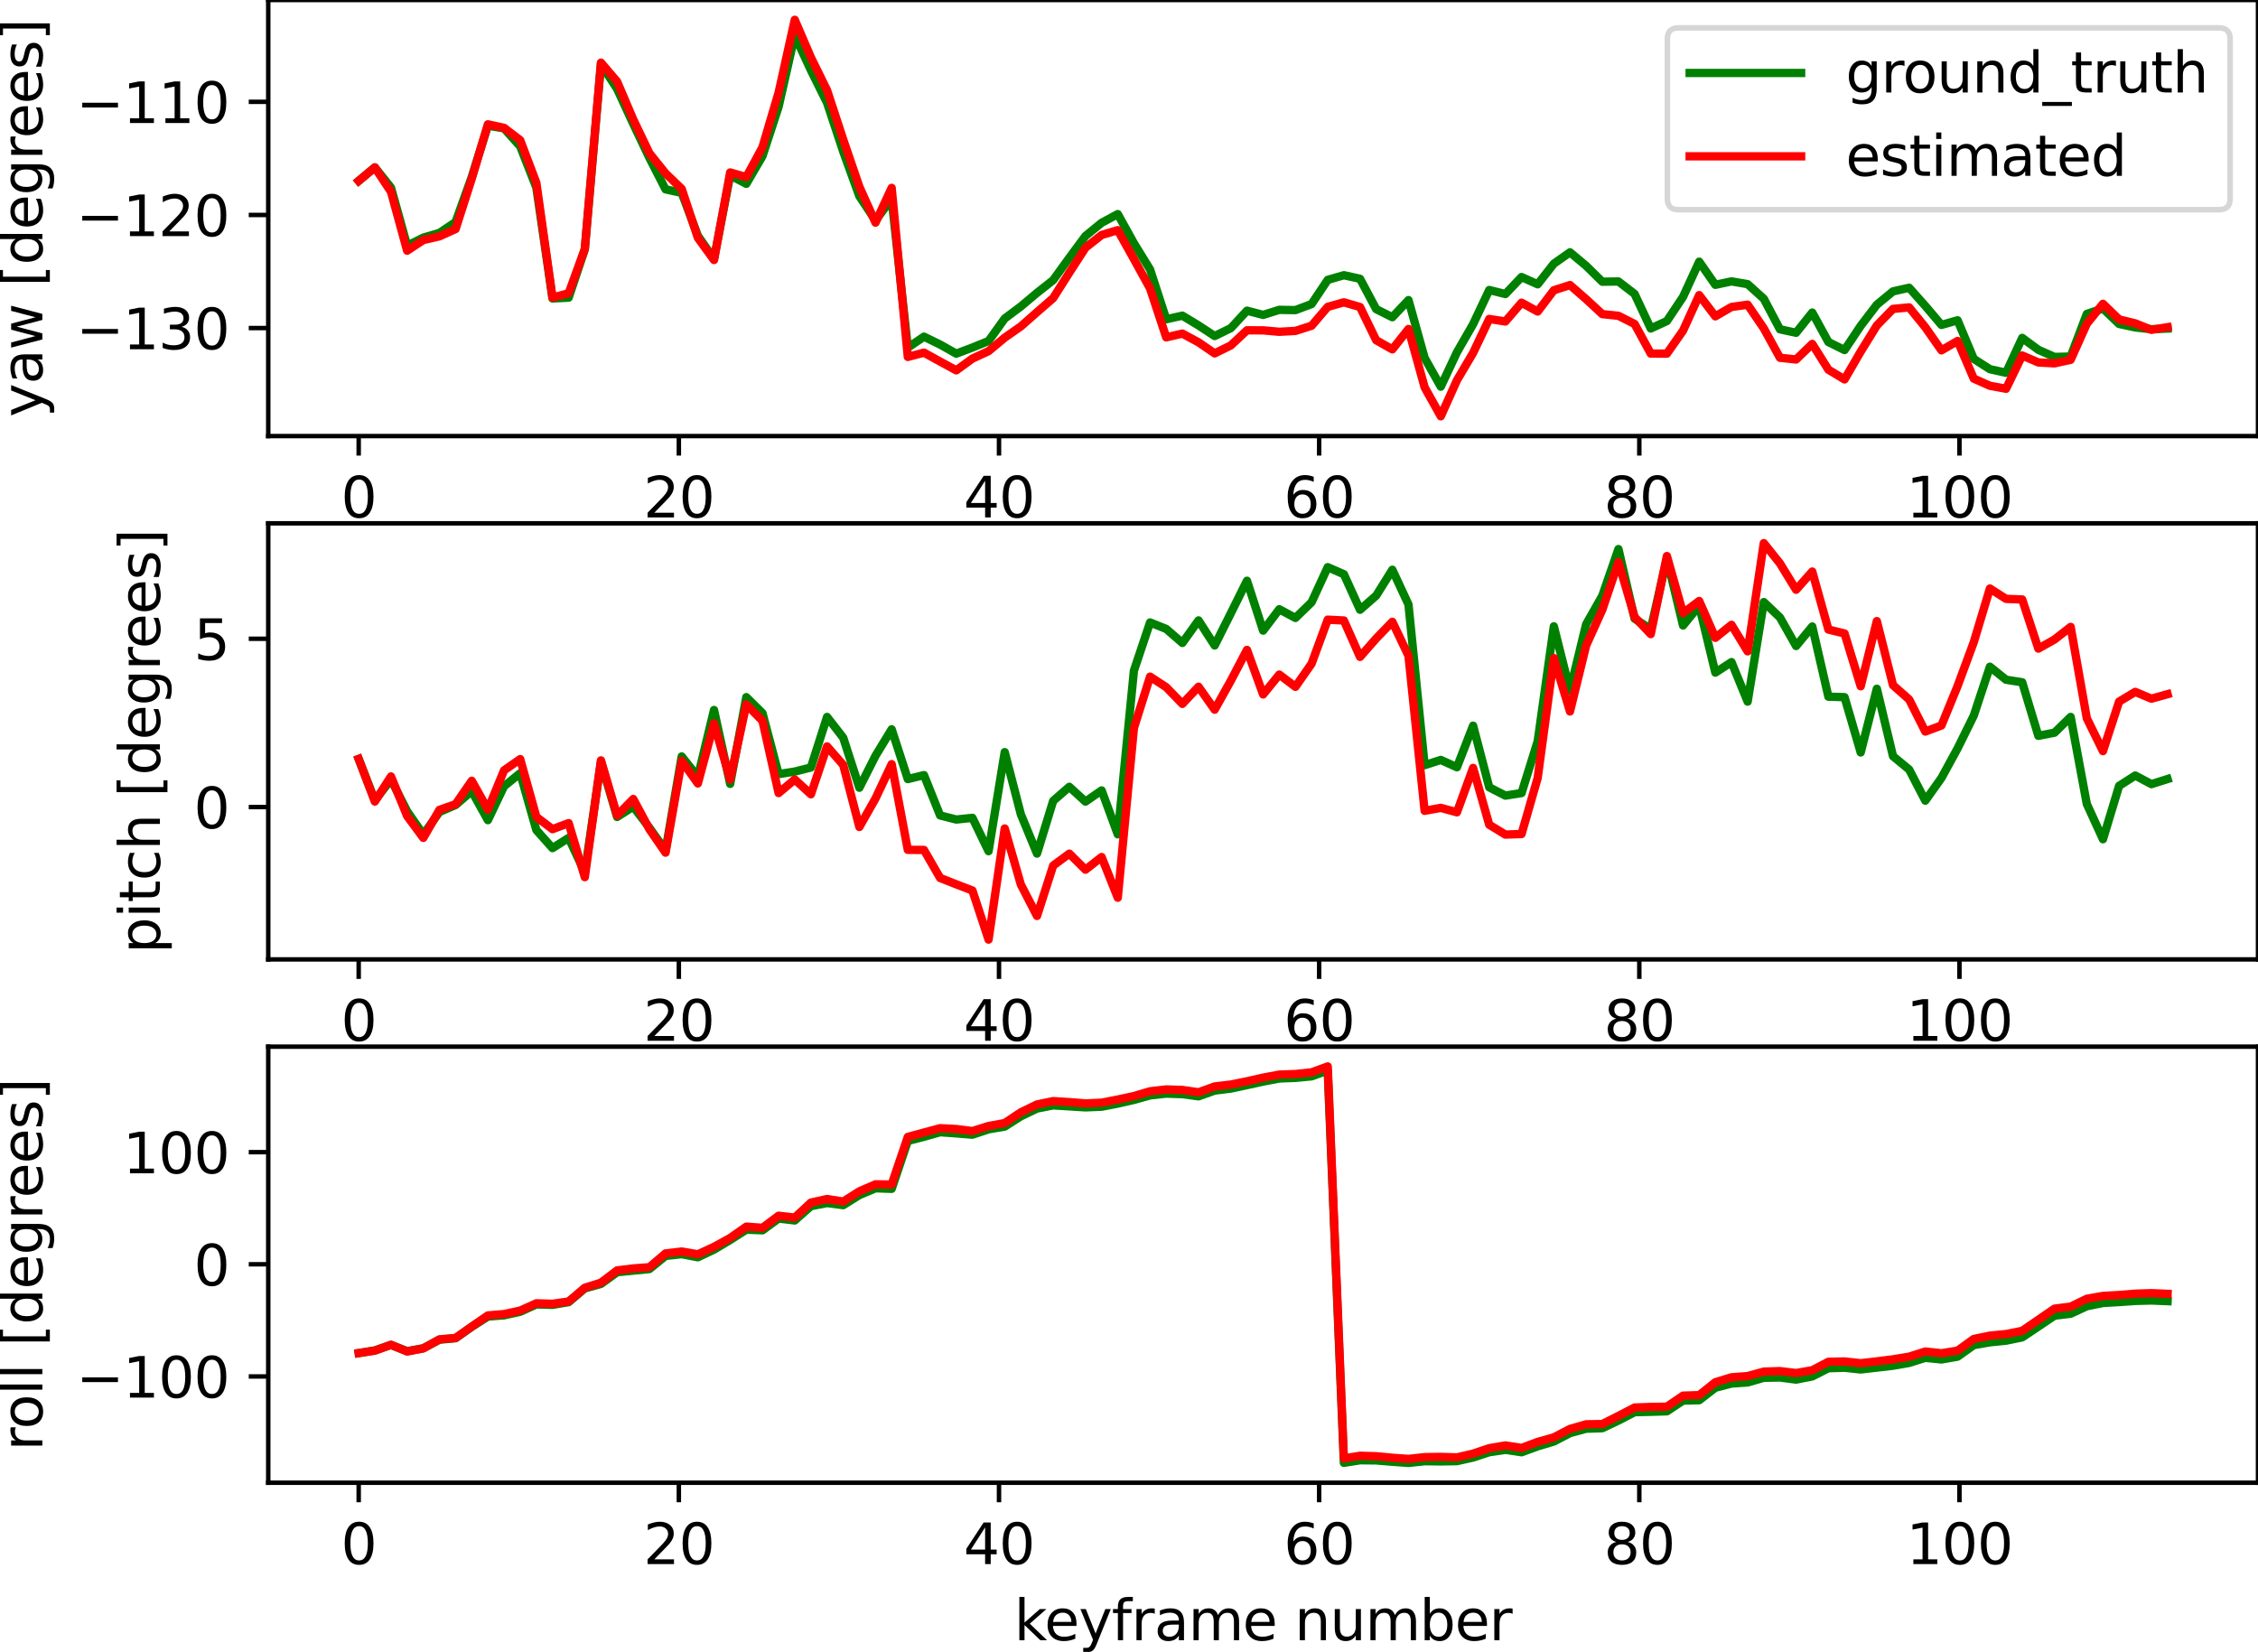 <?xml version="1.0" encoding="utf-8" standalone="no"?>
<!DOCTYPE svg PUBLIC "-//W3C//DTD SVG 1.1//EN"
  "http://www.w3.org/Graphics/SVG/1.1/DTD/svg11.dtd">
<svg xmlns:xlink="http://www.w3.org/1999/xlink" width="405.265pt" height="296.468pt" viewBox="0 0 405.265 296.468" xmlns="http://www.w3.org/2000/svg" version="1.1">
 <defs>
  <style type="text/css">*{stroke-linejoin: round; stroke-linecap: butt}</style>
 </defs>
 <g id="figure_1">
  <g id="patch_1">
   <path d="M 0 296.468 
L 405.265 296.468 
L 405.265 0 
L 0 0 
z
" style="fill: #ffffff"/>
  </g>
  <g id="axes_1">
   <g id="patch_2">
    <path d="M 48.145 78.268 
L 405.265 78.268 
L 405.265 0 
L 48.145 0 
z
" style="fill: #ffffff"/>
   </g>
   <g id="matplotlib.axis_1">
    <g id="xtick_1">
     <g id="line2d_1">
      <defs>
       <path id="md7a3d4ec1d" d="M 0 0 
L 0 3.5 
" style="stroke: #000000; stroke-width: 0.8"/>
      </defs>
      <g>
       <use xlink:href="#md7a3d4ec1d" x="64.378" y="78.268" style="stroke: #000000; stroke-width: 0.8"/>
      </g>
     </g>
     <g id="text_1">
      <!-- 0 -->
      <g transform="translate(61.197 92.867)scale(0.1 -0.1)">
       <defs>
        <path id="DejaVuSans-30" d="M 2034 4250 
Q 1547 4250 1301 3770 
Q 1056 3291 1056 2328 
Q 1056 1369 1301 889 
Q 1547 409 2034 409 
Q 2525 409 2770 889 
Q 3016 1369 3016 2328 
Q 3016 3291 2770 3770 
Q 2525 4250 2034 4250 
z
M 2034 4750 
Q 2819 4750 3233 4129 
Q 3647 3509 3647 2328 
Q 3647 1150 3233 529 
Q 2819 -91 2034 -91 
Q 1250 -91 836 529 
Q 422 1150 422 2328 
Q 422 3509 836 4129 
Q 1250 4750 2034 4750 
z
" transform="scale(0.016)"/>
       </defs>
       <use xlink:href="#DejaVuSans-30"/>
      </g>
     </g>
    </g>
    <g id="xtick_2">
     <g id="line2d_2">
      <g>
       <use xlink:href="#md7a3d4ec1d" x="121.839" y="78.268" style="stroke: #000000; stroke-width: 0.8"/>
      </g>
     </g>
     <g id="text_2">
      <!-- 20 -->
      <g transform="translate(115.477 92.867)scale(0.1 -0.1)">
       <defs>
        <path id="DejaVuSans-32" d="M 1228 531 
L 3431 531 
L 3431 0 
L 469 0 
L 469 531 
Q 828 903 1448 1529 
Q 2069 2156 2228 2338 
Q 2531 2678 2651 2914 
Q 2772 3150 2772 3378 
Q 2772 3750 2511 3984 
Q 2250 4219 1831 4219 
Q 1534 4219 1204 4116 
Q 875 4013 500 3803 
L 500 4441 
Q 881 4594 1212 4672 
Q 1544 4750 1819 4750 
Q 2544 4750 2975 4387 
Q 3406 4025 3406 3419 
Q 3406 3131 3298 2873 
Q 3191 2616 2906 2266 
Q 2828 2175 2409 1742 
Q 1991 1309 1228 531 
z
" transform="scale(0.016)"/>
       </defs>
       <use xlink:href="#DejaVuSans-32"/>
       <use xlink:href="#DejaVuSans-30" x="63.623"/>
      </g>
     </g>
    </g>
    <g id="xtick_3">
     <g id="line2d_3">
      <g>
       <use xlink:href="#md7a3d4ec1d" x="179.3" y="78.268" style="stroke: #000000; stroke-width: 0.8"/>
      </g>
     </g>
     <g id="text_3">
      <!-- 40 -->
      <g transform="translate(172.938 92.867)scale(0.1 -0.1)">
       <defs>
        <path id="DejaVuSans-34" d="M 2419 4116 
L 825 1625 
L 2419 1625 
L 2419 4116 
z
M 2253 4666 
L 3047 4666 
L 3047 1625 
L 3713 1625 
L 3713 1100 
L 3047 1100 
L 3047 0 
L 2419 0 
L 2419 1100 
L 313 1100 
L 313 1709 
L 2253 4666 
z
" transform="scale(0.016)"/>
       </defs>
       <use xlink:href="#DejaVuSans-34"/>
       <use xlink:href="#DejaVuSans-30" x="63.623"/>
      </g>
     </g>
    </g>
    <g id="xtick_4">
     <g id="line2d_4">
      <g>
       <use xlink:href="#md7a3d4ec1d" x="236.761" y="78.268" style="stroke: #000000; stroke-width: 0.8"/>
      </g>
     </g>
     <g id="text_4">
      <!-- 60 -->
      <g transform="translate(230.398 92.867)scale(0.1 -0.1)">
       <defs>
        <path id="DejaVuSans-36" d="M 2113 2584 
Q 1688 2584 1439 2293 
Q 1191 2003 1191 1497 
Q 1191 994 1439 701 
Q 1688 409 2113 409 
Q 2538 409 2786 701 
Q 3034 994 3034 1497 
Q 3034 2003 2786 2293 
Q 2538 2584 2113 2584 
z
M 3366 4563 
L 3366 3988 
Q 3128 4100 2886 4159 
Q 2644 4219 2406 4219 
Q 1781 4219 1451 3797 
Q 1122 3375 1075 2522 
Q 1259 2794 1537 2939 
Q 1816 3084 2150 3084 
Q 2853 3084 3261 2657 
Q 3669 2231 3669 1497 
Q 3669 778 3244 343 
Q 2819 -91 2113 -91 
Q 1303 -91 875 529 
Q 447 1150 447 2328 
Q 447 3434 972 4092 
Q 1497 4750 2381 4750 
Q 2619 4750 2861 4703 
Q 3103 4656 3366 4563 
z
" transform="scale(0.016)"/>
       </defs>
       <use xlink:href="#DejaVuSans-36"/>
       <use xlink:href="#DejaVuSans-30" x="63.623"/>
      </g>
     </g>
    </g>
    <g id="xtick_5">
     <g id="line2d_5">
      <g>
       <use xlink:href="#md7a3d4ec1d" x="294.222" y="78.268" style="stroke: #000000; stroke-width: 0.8"/>
      </g>
     </g>
     <g id="text_5">
      <!-- 80 -->
      <g transform="translate(287.859 92.867)scale(0.1 -0.1)">
       <defs>
        <path id="DejaVuSans-38" d="M 2034 2216 
Q 1584 2216 1326 1975 
Q 1069 1734 1069 1313 
Q 1069 891 1326 650 
Q 1584 409 2034 409 
Q 2484 409 2743 651 
Q 3003 894 3003 1313 
Q 3003 1734 2745 1975 
Q 2488 2216 2034 2216 
z
M 1403 2484 
Q 997 2584 770 2862 
Q 544 3141 544 3541 
Q 544 4100 942 4425 
Q 1341 4750 2034 4750 
Q 2731 4750 3128 4425 
Q 3525 4100 3525 3541 
Q 3525 3141 3298 2862 
Q 3072 2584 2669 2484 
Q 3125 2378 3379 2068 
Q 3634 1759 3634 1313 
Q 3634 634 3220 271 
Q 2806 -91 2034 -91 
Q 1263 -91 848 271 
Q 434 634 434 1313 
Q 434 1759 690 2068 
Q 947 2378 1403 2484 
z
M 1172 3481 
Q 1172 3119 1398 2916 
Q 1625 2713 2034 2713 
Q 2441 2713 2670 2916 
Q 2900 3119 2900 3481 
Q 2900 3844 2670 4047 
Q 2441 4250 2034 4250 
Q 1625 4250 1398 4047 
Q 1172 3844 1172 3481 
z
" transform="scale(0.016)"/>
       </defs>
       <use xlink:href="#DejaVuSans-38"/>
       <use xlink:href="#DejaVuSans-30" x="63.623"/>
      </g>
     </g>
    </g>
    <g id="xtick_6">
     <g id="line2d_6">
      <g>
       <use xlink:href="#md7a3d4ec1d" x="351.683" y="78.268" style="stroke: #000000; stroke-width: 0.8"/>
      </g>
     </g>
     <g id="text_6">
      <!-- 100 -->
      <g transform="translate(342.139 92.867)scale(0.1 -0.1)">
       <defs>
        <path id="DejaVuSans-31" d="M 794 531 
L 1825 531 
L 1825 4091 
L 703 3866 
L 703 4441 
L 1819 4666 
L 2450 4666 
L 2450 531 
L 3481 531 
L 3481 0 
L 794 0 
L 794 531 
z
" transform="scale(0.016)"/>
       </defs>
       <use xlink:href="#DejaVuSans-31"/>
       <use xlink:href="#DejaVuSans-30" x="63.623"/>
       <use xlink:href="#DejaVuSans-30" x="127.246"/>
      </g>
     </g>
    </g>
    <g id="text_7">
     <!-- keyframe number -->
     <g transform="translate(182.026 106.545)scale(0.1 -0.1)">
      <defs>
       <path id="DejaVuSans-6b" d="M 581 4863 
L 1159 4863 
L 1159 1991 
L 2875 3500 
L 3609 3500 
L 1753 1863 
L 3688 0 
L 2938 0 
L 1159 1709 
L 1159 0 
L 581 0 
L 581 4863 
z
" transform="scale(0.016)"/>
       <path id="DejaVuSans-65" d="M 3597 1894 
L 3597 1613 
L 953 1613 
Q 991 1019 1311 708 
Q 1631 397 2203 397 
Q 2534 397 2845 478 
Q 3156 559 3463 722 
L 3463 178 
Q 3153 47 2828 -22 
Q 2503 -91 2169 -91 
Q 1331 -91 842 396 
Q 353 884 353 1716 
Q 353 2575 817 3079 
Q 1281 3584 2069 3584 
Q 2775 3584 3186 3129 
Q 3597 2675 3597 1894 
z
M 3022 2063 
Q 3016 2534 2758 2815 
Q 2500 3097 2075 3097 
Q 1594 3097 1305 2825 
Q 1016 2553 972 2059 
L 3022 2063 
z
" transform="scale(0.016)"/>
       <path id="DejaVuSans-79" d="M 2059 -325 
Q 1816 -950 1584 -1140 
Q 1353 -1331 966 -1331 
L 506 -1331 
L 506 -850 
L 844 -850 
Q 1081 -850 1212 -737 
Q 1344 -625 1503 -206 
L 1606 56 
L 191 3500 
L 800 3500 
L 1894 763 
L 2988 3500 
L 3597 3500 
L 2059 -325 
z
" transform="scale(0.016)"/>
       <path id="DejaVuSans-66" d="M 2375 4863 
L 2375 4384 
L 1825 4384 
Q 1516 4384 1395 4259 
Q 1275 4134 1275 3809 
L 1275 3500 
L 2222 3500 
L 2222 3053 
L 1275 3053 
L 1275 0 
L 697 0 
L 697 3053 
L 147 3053 
L 147 3500 
L 697 3500 
L 697 3744 
Q 697 4328 969 4595 
Q 1241 4863 1831 4863 
L 2375 4863 
z
" transform="scale(0.016)"/>
       <path id="DejaVuSans-72" d="M 2631 2963 
Q 2534 3019 2420 3045 
Q 2306 3072 2169 3072 
Q 1681 3072 1420 2755 
Q 1159 2438 1159 1844 
L 1159 0 
L 581 0 
L 581 3500 
L 1159 3500 
L 1159 2956 
Q 1341 3275 1631 3429 
Q 1922 3584 2338 3584 
Q 2397 3584 2469 3576 
Q 2541 3569 2628 3553 
L 2631 2963 
z
" transform="scale(0.016)"/>
       <path id="DejaVuSans-61" d="M 2194 1759 
Q 1497 1759 1228 1600 
Q 959 1441 959 1056 
Q 959 750 1161 570 
Q 1363 391 1709 391 
Q 2188 391 2477 730 
Q 2766 1069 2766 1631 
L 2766 1759 
L 2194 1759 
z
M 3341 1997 
L 3341 0 
L 2766 0 
L 2766 531 
Q 2569 213 2275 61 
Q 1981 -91 1556 -91 
Q 1019 -91 701 211 
Q 384 513 384 1019 
Q 384 1609 779 1909 
Q 1175 2209 1959 2209 
L 2766 2209 
L 2766 2266 
Q 2766 2663 2505 2880 
Q 2244 3097 1772 3097 
Q 1472 3097 1187 3025 
Q 903 2953 641 2809 
L 641 3341 
Q 956 3463 1253 3523 
Q 1550 3584 1831 3584 
Q 2591 3584 2966 3190 
Q 3341 2797 3341 1997 
z
" transform="scale(0.016)"/>
       <path id="DejaVuSans-6d" d="M 3328 2828 
Q 3544 3216 3844 3400 
Q 4144 3584 4550 3584 
Q 5097 3584 5394 3201 
Q 5691 2819 5691 2113 
L 5691 0 
L 5113 0 
L 5113 2094 
Q 5113 2597 4934 2840 
Q 4756 3084 4391 3084 
Q 3944 3084 3684 2787 
Q 3425 2491 3425 1978 
L 3425 0 
L 2847 0 
L 2847 2094 
Q 2847 2600 2669 2842 
Q 2491 3084 2119 3084 
Q 1678 3084 1418 2786 
Q 1159 2488 1159 1978 
L 1159 0 
L 581 0 
L 581 3500 
L 1159 3500 
L 1159 2956 
Q 1356 3278 1631 3431 
Q 1906 3584 2284 3584 
Q 2666 3584 2933 3390 
Q 3200 3197 3328 2828 
z
" transform="scale(0.016)"/>
       <path id="DejaVuSans-20" transform="scale(0.016)"/>
       <path id="DejaVuSans-6e" d="M 3513 2113 
L 3513 0 
L 2938 0 
L 2938 2094 
Q 2938 2591 2744 2837 
Q 2550 3084 2163 3084 
Q 1697 3084 1428 2787 
Q 1159 2491 1159 1978 
L 1159 0 
L 581 0 
L 581 3500 
L 1159 3500 
L 1159 2956 
Q 1366 3272 1645 3428 
Q 1925 3584 2291 3584 
Q 2894 3584 3203 3211 
Q 3513 2838 3513 2113 
z
" transform="scale(0.016)"/>
       <path id="DejaVuSans-75" d="M 544 1381 
L 544 3500 
L 1119 3500 
L 1119 1403 
Q 1119 906 1312 657 
Q 1506 409 1894 409 
Q 2359 409 2629 706 
Q 2900 1003 2900 1516 
L 2900 3500 
L 3475 3500 
L 3475 0 
L 2900 0 
L 2900 538 
Q 2691 219 2414 64 
Q 2138 -91 1772 -91 
Q 1169 -91 856 284 
Q 544 659 544 1381 
z
M 1991 3584 
L 1991 3584 
z
" transform="scale(0.016)"/>
       <path id="DejaVuSans-62" d="M 3116 1747 
Q 3116 2381 2855 2742 
Q 2594 3103 2138 3103 
Q 1681 3103 1420 2742 
Q 1159 2381 1159 1747 
Q 1159 1113 1420 752 
Q 1681 391 2138 391 
Q 2594 391 2855 752 
Q 3116 1113 3116 1747 
z
M 1159 2969 
Q 1341 3281 1617 3432 
Q 1894 3584 2278 3584 
Q 2916 3584 3314 3078 
Q 3713 2572 3713 1747 
Q 3713 922 3314 415 
Q 2916 -91 2278 -91 
Q 1894 -91 1617 61 
Q 1341 213 1159 525 
L 1159 0 
L 581 0 
L 581 4863 
L 1159 4863 
L 1159 2969 
z
" transform="scale(0.016)"/>
      </defs>
      <use xlink:href="#DejaVuSans-6b"/>
      <use xlink:href="#DejaVuSans-65" x="54.285"/>
      <use xlink:href="#DejaVuSans-79" x="115.809"/>
      <use xlink:href="#DejaVuSans-66" x="174.988"/>
      <use xlink:href="#DejaVuSans-72" x="210.193"/>
      <use xlink:href="#DejaVuSans-61" x="251.307"/>
      <use xlink:href="#DejaVuSans-6d" x="312.586"/>
      <use xlink:href="#DejaVuSans-65" x="409.998"/>
      <use xlink:href="#DejaVuSans-20" x="471.521"/>
      <use xlink:href="#DejaVuSans-6e" x="503.309"/>
      <use xlink:href="#DejaVuSans-75" x="566.688"/>
      <use xlink:href="#DejaVuSans-6d" x="630.066"/>
      <use xlink:href="#DejaVuSans-62" x="727.479"/>
      <use xlink:href="#DejaVuSans-65" x="790.955"/>
      <use xlink:href="#DejaVuSans-72" x="852.479"/>
     </g>
    </g>
   </g>
   <g id="matplotlib.axis_2">
    <g id="ytick_1">
     <g id="line2d_7">
      <defs>
       <path id="ma4205b7b72" d="M 0 0 
L -3.5 0 
" style="stroke: #000000; stroke-width: 0.8"/>
      </defs>
      <g>
       <use xlink:href="#ma4205b7b72" x="48.145" y="58.88" style="stroke: #000000; stroke-width: 0.8"/>
      </g>
     </g>
     <g id="text_8">
      <!-- −130 -->
      <g transform="translate(13.678 62.679)scale(0.1 -0.1)">
       <defs>
        <path id="DejaVuSans-2212" d="M 678 2272 
L 4684 2272 
L 4684 1741 
L 678 1741 
L 678 2272 
z
" transform="scale(0.016)"/>
        <path id="DejaVuSans-33" d="M 2597 2516 
Q 3050 2419 3304 2112 
Q 3559 1806 3559 1356 
Q 3559 666 3084 287 
Q 2609 -91 1734 -91 
Q 1441 -91 1130 -33 
Q 819 25 488 141 
L 488 750 
Q 750 597 1062 519 
Q 1375 441 1716 441 
Q 2309 441 2620 675 
Q 2931 909 2931 1356 
Q 2931 1769 2642 2001 
Q 2353 2234 1838 2234 
L 1294 2234 
L 1294 2753 
L 1863 2753 
Q 2328 2753 2575 2939 
Q 2822 3125 2822 3475 
Q 2822 3834 2567 4026 
Q 2313 4219 1838 4219 
Q 1578 4219 1281 4162 
Q 984 4106 628 3988 
L 628 4550 
Q 988 4650 1302 4700 
Q 1616 4750 1894 4750 
Q 2613 4750 3031 4423 
Q 3450 4097 3450 3541 
Q 3450 3153 3228 2886 
Q 3006 2619 2597 2516 
z
" transform="scale(0.016)"/>
       </defs>
       <use xlink:href="#DejaVuSans-2212"/>
       <use xlink:href="#DejaVuSans-31" x="83.789"/>
       <use xlink:href="#DejaVuSans-33" x="147.412"/>
       <use xlink:href="#DejaVuSans-30" x="211.035"/>
      </g>
     </g>
    </g>
    <g id="ytick_2">
     <g id="line2d_8">
      <g>
       <use xlink:href="#ma4205b7b72" x="48.145" y="38.577" style="stroke: #000000; stroke-width: 0.8"/>
      </g>
     </g>
     <g id="text_9">
      <!-- −120 -->
      <g transform="translate(13.678 42.377)scale(0.1 -0.1)">
       <use xlink:href="#DejaVuSans-2212"/>
       <use xlink:href="#DejaVuSans-31" x="83.789"/>
       <use xlink:href="#DejaVuSans-32" x="147.412"/>
       <use xlink:href="#DejaVuSans-30" x="211.035"/>
      </g>
     </g>
    </g>
    <g id="ytick_3">
     <g id="line2d_9">
      <g>
       <use xlink:href="#ma4205b7b72" x="48.145" y="18.275" style="stroke: #000000; stroke-width: 0.8"/>
      </g>
     </g>
     <g id="text_10">
      <!-- −110 -->
      <g transform="translate(13.678 22.074)scale(0.1 -0.1)">
       <use xlink:href="#DejaVuSans-2212"/>
       <use xlink:href="#DejaVuSans-31" x="83.789"/>
       <use xlink:href="#DejaVuSans-31" x="147.412"/>
       <use xlink:href="#DejaVuSans-30" x="211.035"/>
      </g>
     </g>
    </g>
    <g id="text_11">
     <!-- yaw [degrees] -->
     <g transform="translate(7.598 74.863)rotate(-90)scale(0.1 -0.1)">
      <defs>
       <path id="DejaVuSans-77" d="M 269 3500 
L 844 3500 
L 1563 769 
L 2278 3500 
L 2956 3500 
L 3675 769 
L 4391 3500 
L 4966 3500 
L 4050 0 
L 3372 0 
L 2619 2869 
L 1863 0 
L 1184 0 
L 269 3500 
z
" transform="scale(0.016)"/>
       <path id="DejaVuSans-5b" d="M 550 4863 
L 1875 4863 
L 1875 4416 
L 1125 4416 
L 1125 -397 
L 1875 -397 
L 1875 -844 
L 550 -844 
L 550 4863 
z
" transform="scale(0.016)"/>
       <path id="DejaVuSans-64" d="M 2906 2969 
L 2906 4863 
L 3481 4863 
L 3481 0 
L 2906 0 
L 2906 525 
Q 2725 213 2448 61 
Q 2172 -91 1784 -91 
Q 1150 -91 751 415 
Q 353 922 353 1747 
Q 353 2572 751 3078 
Q 1150 3584 1784 3584 
Q 2172 3584 2448 3432 
Q 2725 3281 2906 2969 
z
M 947 1747 
Q 947 1113 1208 752 
Q 1469 391 1925 391 
Q 2381 391 2643 752 
Q 2906 1113 2906 1747 
Q 2906 2381 2643 2742 
Q 2381 3103 1925 3103 
Q 1469 3103 1208 2742 
Q 947 2381 947 1747 
z
" transform="scale(0.016)"/>
       <path id="DejaVuSans-67" d="M 2906 1791 
Q 2906 2416 2648 2759 
Q 2391 3103 1925 3103 
Q 1463 3103 1205 2759 
Q 947 2416 947 1791 
Q 947 1169 1205 825 
Q 1463 481 1925 481 
Q 2391 481 2648 825 
Q 2906 1169 2906 1791 
z
M 3481 434 
Q 3481 -459 3084 -895 
Q 2688 -1331 1869 -1331 
Q 1566 -1331 1297 -1286 
Q 1028 -1241 775 -1147 
L 775 -588 
Q 1028 -725 1275 -790 
Q 1522 -856 1778 -856 
Q 2344 -856 2625 -561 
Q 2906 -266 2906 331 
L 2906 616 
Q 2728 306 2450 153 
Q 2172 0 1784 0 
Q 1141 0 747 490 
Q 353 981 353 1791 
Q 353 2603 747 3093 
Q 1141 3584 1784 3584 
Q 2172 3584 2450 3431 
Q 2728 3278 2906 2969 
L 2906 3500 
L 3481 3500 
L 3481 434 
z
" transform="scale(0.016)"/>
       <path id="DejaVuSans-73" d="M 2834 3397 
L 2834 2853 
Q 2591 2978 2328 3040 
Q 2066 3103 1784 3103 
Q 1356 3103 1142 2972 
Q 928 2841 928 2578 
Q 928 2378 1081 2264 
Q 1234 2150 1697 2047 
L 1894 2003 
Q 2506 1872 2764 1633 
Q 3022 1394 3022 966 
Q 3022 478 2636 193 
Q 2250 -91 1575 -91 
Q 1294 -91 989 -36 
Q 684 19 347 128 
L 347 722 
Q 666 556 975 473 
Q 1284 391 1588 391 
Q 1994 391 2212 530 
Q 2431 669 2431 922 
Q 2431 1156 2273 1281 
Q 2116 1406 1581 1522 
L 1381 1569 
Q 847 1681 609 1914 
Q 372 2147 372 2553 
Q 372 3047 722 3315 
Q 1072 3584 1716 3584 
Q 2034 3584 2315 3537 
Q 2597 3491 2834 3397 
z
" transform="scale(0.016)"/>
       <path id="DejaVuSans-5d" d="M 1947 4863 
L 1947 -844 
L 622 -844 
L 622 -397 
L 1369 -397 
L 1369 4416 
L 622 4416 
L 622 4863 
L 1947 4863 
z
" transform="scale(0.016)"/>
      </defs>
      <use xlink:href="#DejaVuSans-79"/>
      <use xlink:href="#DejaVuSans-61" x="59.18"/>
      <use xlink:href="#DejaVuSans-77" x="120.459"/>
      <use xlink:href="#DejaVuSans-20" x="202.246"/>
      <use xlink:href="#DejaVuSans-5b" x="234.033"/>
      <use xlink:href="#DejaVuSans-64" x="273.047"/>
      <use xlink:href="#DejaVuSans-65" x="336.523"/>
      <use xlink:href="#DejaVuSans-67" x="398.047"/>
      <use xlink:href="#DejaVuSans-72" x="461.523"/>
      <use xlink:href="#DejaVuSans-65" x="500.387"/>
      <use xlink:href="#DejaVuSans-65" x="561.91"/>
      <use xlink:href="#DejaVuSans-73" x="623.434"/>
      <use xlink:href="#DejaVuSans-5d" x="675.533"/>
     </g>
    </g>
   </g>
   <g id="line2d_10">
    <path d="M 64.378 32.465 
L 67.277 30.034 
L 70.175 33.682 
L 73.074 44.106 
L 75.973 42.648 
L 78.872 41.795 
L 81.77 39.853 
L 84.669 31.772 
L 87.568 22.552 
L 90.466 23.036 
L 93.365 26.267 
L 96.264 33.66 
L 99.162 53.566 
L 102.061 53.419 
L 104.96 44.744 
L 107.859 11.511 
L 110.757 15.946 
L 113.656 22.232 
L 116.555 28.333 
L 119.453 33.979 
L 122.352 34.607 
L 125.251 42.314 
L 128.149 46.488 
L 131.048 31.474 
L 133.947 32.99 
L 136.846 28.018 
L 139.744 19.149 
L 142.643 6.351 
L 145.542 12.615 
L 148.44 18.448 
L 151.339 27.196 
L 154.238 35.208 
L 157.136 39.576 
L 160.035 35.684 
L 162.934 62.398 
L 165.833 60.422 
L 168.731 61.837 
L 171.63 63.469 
L 174.529 62.377 
L 177.427 61.199 
L 180.326 57.165 
L 183.225 54.995 
L 186.123 52.563 
L 189.022 50.276 
L 191.921 46.267 
L 194.82 42.354 
L 197.718 39.989 
L 200.617 38.424 
L 203.516 43.655 
L 206.414 48.362 
L 209.313 57.299 
L 212.212 56.654 
L 215.111 58.406 
L 218.009 60.308 
L 220.908 58.896 
L 223.807 55.759 
L 226.705 56.516 
L 229.604 55.61 
L 232.503 55.656 
L 235.401 54.571 
L 238.3 50.23 
L 241.199 49.392 
L 244.098 50.035 
L 246.996 55.477 
L 249.895 56.932 
L 252.794 53.86 
L 255.692 64.241 
L 258.591 69.397 
L 261.49 63.223 
L 264.388 58.181 
L 267.287 52.049 
L 270.186 52.772 
L 273.085 49.722 
L 275.983 51.023 
L 278.882 47.327 
L 281.781 45.283 
L 284.679 47.712 
L 287.578 50.559 
L 290.477 50.518 
L 293.375 52.748 
L 296.274 58.957 
L 299.173 57.619 
L 302.072 53.276 
L 304.97 46.966 
L 307.869 51.117 
L 310.768 50.499 
L 313.666 50.997 
L 316.565 53.619 
L 319.464 59.103 
L 322.362 59.721 
L 325.261 56.093 
L 328.16 61.384 
L 331.059 62.824 
L 333.957 58.479 
L 336.856 54.68 
L 339.755 52.294 
L 342.653 51.645 
L 345.552 54.905 
L 348.451 58.316 
L 351.349 57.488 
L 354.248 64.402 
L 357.147 66.262 
L 360.046 66.901 
L 362.944 60.644 
L 365.843 62.783 
L 368.742 64.06 
L 371.64 63.992 
L 374.539 56.346 
L 377.438 55.366 
L 380.336 58.141 
L 383.235 58.764 
L 386.134 59.089 
L 389.033 58.969 
" clip-path="url(#p68c8bb2f94)" style="fill: none; stroke: #008000; stroke-width: 1.5; stroke-linecap: square"/>
   </g>
   <g id="line2d_11">
    <path d="M 64.378 32.465 
L 67.277 30.052 
L 70.175 34.408 
L 73.074 44.99 
L 75.973 43.083 
L 78.872 42.412 
L 81.77 41.106 
L 84.669 32.058 
L 87.568 22.315 
L 90.466 22.945 
L 93.365 25.161 
L 96.264 32.816 
L 99.162 53.415 
L 102.061 52.634 
L 104.96 44.697 
L 107.859 11.245 
L 110.757 14.646 
L 113.656 21.446 
L 116.555 27.504 
L 119.453 31.108 
L 122.352 33.902 
L 125.251 42.677 
L 128.149 46.658 
L 131.048 30.953 
L 133.947 31.784 
L 136.846 26.423 
L 139.744 16.623 
L 142.643 3.558 
L 145.542 10.313 
L 148.44 16.201 
L 151.339 25.05 
L 154.238 33.522 
L 157.136 39.957 
L 160.035 33.725 
L 162.934 64.057 
L 165.833 63.294 
L 168.731 64.889 
L 171.63 66.468 
L 174.529 64.357 
L 177.427 63.024 
L 180.326 60.602 
L 183.225 58.577 
L 186.123 56.024 
L 189.022 53.504 
L 191.921 48.932 
L 194.82 44.46 
L 197.718 42.172 
L 200.617 41.31 
L 203.516 46.497 
L 206.414 51.766 
L 209.313 60.547 
L 212.212 59.871 
L 215.111 61.441 
L 218.009 63.422 
L 220.908 61.993 
L 223.807 59.283 
L 226.705 59.291 
L 229.604 59.548 
L 232.503 59.39 
L 235.401 58.462 
L 238.3 55.073 
L 241.199 54.259 
L 244.098 55.104 
L 246.996 61.058 
L 249.895 62.702 
L 252.794 59.046 
L 255.692 69.518 
L 258.591 74.711 
L 261.49 68.252 
L 264.388 63.342 
L 267.287 57.247 
L 270.186 57.697 
L 273.085 54.33 
L 275.983 55.91 
L 278.882 52.095 
L 281.781 51.16 
L 284.679 53.692 
L 287.578 56.377 
L 290.477 56.678 
L 293.375 58.142 
L 296.274 63.455 
L 299.173 63.469 
L 302.072 59.338 
L 304.97 52.966 
L 307.869 56.772 
L 310.768 55.095 
L 313.666 54.684 
L 316.565 58.935 
L 319.464 64.208 
L 322.362 64.519 
L 325.261 61.727 
L 328.16 66.349 
L 331.059 68.094 
L 333.957 63.102 
L 336.856 58.416 
L 339.755 55.443 
L 342.653 55.168 
L 345.552 58.733 
L 348.451 62.878 
L 351.349 61.195 
L 354.248 67.948 
L 357.147 69.236 
L 360.046 69.771 
L 362.944 63.804 
L 365.843 65.051 
L 368.742 65.21 
L 371.64 64.574 
L 374.539 58.106 
L 377.438 54.528 
L 380.336 57.33 
L 383.235 58.035 
L 386.134 59.194 
L 389.033 58.723 
" clip-path="url(#p68c8bb2f94)" style="fill: none; stroke: #ff0000; stroke-width: 1.5; stroke-linecap: square"/>
   </g>
   <g id="patch_3">
    <path d="M 48.145 78.268 
L 48.145 -0 
" style="fill: none; stroke: #000000; stroke-width: 0.8; stroke-linejoin: miter; stroke-linecap: square"/>
   </g>
   <g id="patch_4">
    <path d="M 405.265 78.268 
L 405.265 -0 
" style="fill: none; stroke: #000000; stroke-width: 0.8; stroke-linejoin: miter; stroke-linecap: square"/>
   </g>
   <g id="patch_5">
    <path d="M 48.145 78.268 
L 405.265 78.268 
" style="fill: none; stroke: #000000; stroke-width: 0.8; stroke-linejoin: miter; stroke-linecap: square"/>
   </g>
   <g id="patch_6">
    <path d="M 48.145 0 
L 405.265 0 
" style="fill: none; stroke: #000000; stroke-width: 0.8; stroke-linejoin: miter; stroke-linecap: square"/>
   </g>
   <g id="legend_1">
    <g id="patch_7">
     <path d="M 301.262 37.634 
L 398.265 37.634 
Q 400.265 37.634 400.265 35.634 
L 400.265 7 
Q 400.265 5 398.265 5 
L 301.262 5 
Q 299.262 5 299.262 7 
L 299.262 35.634 
Q 299.262 37.634 301.262 37.634 
z
" style="fill: #ffffff; opacity: 0.8; stroke: #cccccc; stroke-linejoin: miter"/>
    </g>
    <g id="line2d_12">
     <path d="M 303.262 13.098 
L 313.262 13.098 
L 323.262 13.098 
" style="fill: none; stroke: #008000; stroke-width: 1.5; stroke-linecap: square"/>
    </g>
    <g id="text_12">
     <!-- ground_truth -->
     <g transform="translate(331.262 16.598)scale(0.1 -0.1)">
      <defs>
       <path id="DejaVuSans-6f" d="M 1959 3097 
Q 1497 3097 1228 2736 
Q 959 2375 959 1747 
Q 959 1119 1226 758 
Q 1494 397 1959 397 
Q 2419 397 2687 759 
Q 2956 1122 2956 1747 
Q 2956 2369 2687 2733 
Q 2419 3097 1959 3097 
z
M 1959 3584 
Q 2709 3584 3137 3096 
Q 3566 2609 3566 1747 
Q 3566 888 3137 398 
Q 2709 -91 1959 -91 
Q 1206 -91 779 398 
Q 353 888 353 1747 
Q 353 2609 779 3096 
Q 1206 3584 1959 3584 
z
" transform="scale(0.016)"/>
       <path id="DejaVuSans-5f" d="M 3263 -1063 
L 3263 -1509 
L -63 -1509 
L -63 -1063 
L 3263 -1063 
z
" transform="scale(0.016)"/>
       <path id="DejaVuSans-74" d="M 1172 4494 
L 1172 3500 
L 2356 3500 
L 2356 3053 
L 1172 3053 
L 1172 1153 
Q 1172 725 1289 603 
Q 1406 481 1766 481 
L 2356 481 
L 2356 0 
L 1766 0 
Q 1100 0 847 248 
Q 594 497 594 1153 
L 594 3053 
L 172 3053 
L 172 3500 
L 594 3500 
L 594 4494 
L 1172 4494 
z
" transform="scale(0.016)"/>
       <path id="DejaVuSans-68" d="M 3513 2113 
L 3513 0 
L 2938 0 
L 2938 2094 
Q 2938 2591 2744 2837 
Q 2550 3084 2163 3084 
Q 1697 3084 1428 2787 
Q 1159 2491 1159 1978 
L 1159 0 
L 581 0 
L 581 4863 
L 1159 4863 
L 1159 2956 
Q 1366 3272 1645 3428 
Q 1925 3584 2291 3584 
Q 2894 3584 3203 3211 
Q 3513 2838 3513 2113 
z
" transform="scale(0.016)"/>
      </defs>
      <use xlink:href="#DejaVuSans-67"/>
      <use xlink:href="#DejaVuSans-72" x="63.477"/>
      <use xlink:href="#DejaVuSans-6f" x="102.34"/>
      <use xlink:href="#DejaVuSans-75" x="163.521"/>
      <use xlink:href="#DejaVuSans-6e" x="226.9"/>
      <use xlink:href="#DejaVuSans-64" x="290.279"/>
      <use xlink:href="#DejaVuSans-5f" x="353.756"/>
      <use xlink:href="#DejaVuSans-74" x="403.756"/>
      <use xlink:href="#DejaVuSans-72" x="442.965"/>
      <use xlink:href="#DejaVuSans-75" x="484.078"/>
      <use xlink:href="#DejaVuSans-74" x="547.457"/>
      <use xlink:href="#DejaVuSans-68" x="586.666"/>
     </g>
    </g>
    <g id="line2d_13">
     <path d="M 303.262 28.055 
L 313.262 28.055 
L 323.262 28.055 
" style="fill: none; stroke: #ff0000; stroke-width: 1.5; stroke-linecap: square"/>
    </g>
    <g id="text_13">
     <!-- estimated -->
     <g transform="translate(331.262 31.555)scale(0.1 -0.1)">
      <defs>
       <path id="DejaVuSans-69" d="M 603 3500 
L 1178 3500 
L 1178 0 
L 603 0 
L 603 3500 
z
M 603 4863 
L 1178 4863 
L 1178 4134 
L 603 4134 
L 603 4863 
z
" transform="scale(0.016)"/>
      </defs>
      <use xlink:href="#DejaVuSans-65"/>
      <use xlink:href="#DejaVuSans-73" x="61.523"/>
      <use xlink:href="#DejaVuSans-74" x="113.623"/>
      <use xlink:href="#DejaVuSans-69" x="152.832"/>
      <use xlink:href="#DejaVuSans-6d" x="180.615"/>
      <use xlink:href="#DejaVuSans-61" x="278.027"/>
      <use xlink:href="#DejaVuSans-74" x="339.307"/>
      <use xlink:href="#DejaVuSans-65" x="378.516"/>
      <use xlink:href="#DejaVuSans-64" x="440.039"/>
     </g>
    </g>
   </g>
  </g>
  <g id="axes_2">
   <g id="patch_8">
    <path d="M 48.145 172.19 
L 405.265 172.19 
L 405.265 93.922 
L 48.145 93.922 
z
" style="fill: #ffffff"/>
   </g>
   <g id="matplotlib.axis_3">
    <g id="xtick_7">
     <g id="line2d_14">
      <g>
       <use xlink:href="#md7a3d4ec1d" x="64.378" y="172.19" style="stroke: #000000; stroke-width: 0.8"/>
      </g>
     </g>
     <g id="text_14">
      <!-- 0 -->
      <g transform="translate(61.197 186.789)scale(0.1 -0.1)">
       <use xlink:href="#DejaVuSans-30"/>
      </g>
     </g>
    </g>
    <g id="xtick_8">
     <g id="line2d_15">
      <g>
       <use xlink:href="#md7a3d4ec1d" x="121.839" y="172.19" style="stroke: #000000; stroke-width: 0.8"/>
      </g>
     </g>
     <g id="text_15">
      <!-- 20 -->
      <g transform="translate(115.477 186.789)scale(0.1 -0.1)">
       <use xlink:href="#DejaVuSans-32"/>
       <use xlink:href="#DejaVuSans-30" x="63.623"/>
      </g>
     </g>
    </g>
    <g id="xtick_9">
     <g id="line2d_16">
      <g>
       <use xlink:href="#md7a3d4ec1d" x="179.3" y="172.19" style="stroke: #000000; stroke-width: 0.8"/>
      </g>
     </g>
     <g id="text_16">
      <!-- 40 -->
      <g transform="translate(172.938 186.789)scale(0.1 -0.1)">
       <use xlink:href="#DejaVuSans-34"/>
       <use xlink:href="#DejaVuSans-30" x="63.623"/>
      </g>
     </g>
    </g>
    <g id="xtick_10">
     <g id="line2d_17">
      <g>
       <use xlink:href="#md7a3d4ec1d" x="236.761" y="172.19" style="stroke: #000000; stroke-width: 0.8"/>
      </g>
     </g>
     <g id="text_17">
      <!-- 60 -->
      <g transform="translate(230.398 186.789)scale(0.1 -0.1)">
       <use xlink:href="#DejaVuSans-36"/>
       <use xlink:href="#DejaVuSans-30" x="63.623"/>
      </g>
     </g>
    </g>
    <g id="xtick_11">
     <g id="line2d_18">
      <g>
       <use xlink:href="#md7a3d4ec1d" x="294.222" y="172.19" style="stroke: #000000; stroke-width: 0.8"/>
      </g>
     </g>
     <g id="text_18">
      <!-- 80 -->
      <g transform="translate(287.859 186.789)scale(0.1 -0.1)">
       <use xlink:href="#DejaVuSans-38"/>
       <use xlink:href="#DejaVuSans-30" x="63.623"/>
      </g>
     </g>
    </g>
    <g id="xtick_12">
     <g id="line2d_19">
      <g>
       <use xlink:href="#md7a3d4ec1d" x="351.683" y="172.19" style="stroke: #000000; stroke-width: 0.8"/>
      </g>
     </g>
     <g id="text_19">
      <!-- 100 -->
      <g transform="translate(342.139 186.789)scale(0.1 -0.1)">
       <use xlink:href="#DejaVuSans-31"/>
       <use xlink:href="#DejaVuSans-30" x="63.623"/>
       <use xlink:href="#DejaVuSans-30" x="127.246"/>
      </g>
     </g>
    </g>
    <g id="text_20">
     <!-- keyframe number -->
     <g transform="translate(182.026 200.467)scale(0.1 -0.1)">
      <use xlink:href="#DejaVuSans-6b"/>
      <use xlink:href="#DejaVuSans-65" x="54.285"/>
      <use xlink:href="#DejaVuSans-79" x="115.809"/>
      <use xlink:href="#DejaVuSans-66" x="174.988"/>
      <use xlink:href="#DejaVuSans-72" x="210.193"/>
      <use xlink:href="#DejaVuSans-61" x="251.307"/>
      <use xlink:href="#DejaVuSans-6d" x="312.586"/>
      <use xlink:href="#DejaVuSans-65" x="409.998"/>
      <use xlink:href="#DejaVuSans-20" x="471.521"/>
      <use xlink:href="#DejaVuSans-6e" x="503.309"/>
      <use xlink:href="#DejaVuSans-75" x="566.688"/>
      <use xlink:href="#DejaVuSans-6d" x="630.066"/>
      <use xlink:href="#DejaVuSans-62" x="727.479"/>
      <use xlink:href="#DejaVuSans-65" x="790.955"/>
      <use xlink:href="#DejaVuSans-72" x="852.479"/>
     </g>
    </g>
   </g>
   <g id="matplotlib.axis_4">
    <g id="ytick_4">
     <g id="line2d_20">
      <g>
       <use xlink:href="#ma4205b7b72" x="48.145" y="144.852" style="stroke: #000000; stroke-width: 0.8"/>
      </g>
     </g>
     <g id="text_21">
      <!-- 0 -->
      <g transform="translate(34.783 148.651)scale(0.1 -0.1)">
       <use xlink:href="#DejaVuSans-30"/>
      </g>
     </g>
    </g>
    <g id="ytick_5">
     <g id="line2d_21">
      <g>
       <use xlink:href="#ma4205b7b72" x="48.145" y="114.64" style="stroke: #000000; stroke-width: 0.8"/>
      </g>
     </g>
     <g id="text_22">
      <!-- 5 -->
      <g transform="translate(34.783 118.439)scale(0.1 -0.1)">
       <defs>
        <path id="DejaVuSans-35" d="M 691 4666 
L 3169 4666 
L 3169 4134 
L 1269 4134 
L 1269 2991 
Q 1406 3038 1543 3061 
Q 1681 3084 1819 3084 
Q 2600 3084 3056 2656 
Q 3513 2228 3513 1497 
Q 3513 744 3044 326 
Q 2575 -91 1722 -91 
Q 1428 -91 1123 -41 
Q 819 9 494 109 
L 494 744 
Q 775 591 1075 516 
Q 1375 441 1709 441 
Q 2250 441 2565 725 
Q 2881 1009 2881 1497 
Q 2881 1984 2565 2268 
Q 2250 2553 1709 2553 
Q 1456 2553 1204 2497 
Q 953 2441 691 2322 
L 691 4666 
z
" transform="scale(0.016)"/>
       </defs>
       <use xlink:href="#DejaVuSans-35"/>
      </g>
     </g>
    </g>
    <g id="text_23">
     <!-- pitch [degrees] -->
     <g transform="translate(28.703 171.114)rotate(-90)scale(0.1 -0.1)">
      <defs>
       <path id="DejaVuSans-70" d="M 1159 525 
L 1159 -1331 
L 581 -1331 
L 581 3500 
L 1159 3500 
L 1159 2969 
Q 1341 3281 1617 3432 
Q 1894 3584 2278 3584 
Q 2916 3584 3314 3078 
Q 3713 2572 3713 1747 
Q 3713 922 3314 415 
Q 2916 -91 2278 -91 
Q 1894 -91 1617 61 
Q 1341 213 1159 525 
z
M 3116 1747 
Q 3116 2381 2855 2742 
Q 2594 3103 2138 3103 
Q 1681 3103 1420 2742 
Q 1159 2381 1159 1747 
Q 1159 1113 1420 752 
Q 1681 391 2138 391 
Q 2594 391 2855 752 
Q 3116 1113 3116 1747 
z
" transform="scale(0.016)"/>
       <path id="DejaVuSans-63" d="M 3122 3366 
L 3122 2828 
Q 2878 2963 2633 3030 
Q 2388 3097 2138 3097 
Q 1578 3097 1268 2742 
Q 959 2388 959 1747 
Q 959 1106 1268 751 
Q 1578 397 2138 397 
Q 2388 397 2633 464 
Q 2878 531 3122 666 
L 3122 134 
Q 2881 22 2623 -34 
Q 2366 -91 2075 -91 
Q 1284 -91 818 406 
Q 353 903 353 1747 
Q 353 2603 823 3093 
Q 1294 3584 2113 3584 
Q 2378 3584 2631 3529 
Q 2884 3475 3122 3366 
z
" transform="scale(0.016)"/>
      </defs>
      <use xlink:href="#DejaVuSans-70"/>
      <use xlink:href="#DejaVuSans-69" x="63.477"/>
      <use xlink:href="#DejaVuSans-74" x="91.26"/>
      <use xlink:href="#DejaVuSans-63" x="130.469"/>
      <use xlink:href="#DejaVuSans-68" x="185.449"/>
      <use xlink:href="#DejaVuSans-20" x="248.828"/>
      <use xlink:href="#DejaVuSans-5b" x="280.615"/>
      <use xlink:href="#DejaVuSans-64" x="319.629"/>
      <use xlink:href="#DejaVuSans-65" x="383.105"/>
      <use xlink:href="#DejaVuSans-67" x="444.629"/>
      <use xlink:href="#DejaVuSans-72" x="508.105"/>
      <use xlink:href="#DejaVuSans-65" x="546.969"/>
      <use xlink:href="#DejaVuSans-65" x="608.492"/>
      <use xlink:href="#DejaVuSans-73" x="670.016"/>
      <use xlink:href="#DejaVuSans-5d" x="722.115"/>
     </g>
    </g>
   </g>
   <g id="line2d_22">
    <path d="M 64.378 136.22 
L 67.277 143.673 
L 70.175 139.901 
L 73.074 145.601 
L 75.973 149.783 
L 78.872 145.724 
L 81.77 144.476 
L 84.669 141.976 
L 87.568 147.197 
L 90.466 141.115 
L 93.365 138.768 
L 96.264 148.967 
L 99.162 152.217 
L 102.061 150.382 
L 104.96 156.572 
L 107.859 136.741 
L 110.757 146.624 
L 113.656 144.768 
L 116.555 148.565 
L 119.453 152.661 
L 122.352 135.765 
L 125.251 139.44 
L 128.149 127.426 
L 131.048 140.686 
L 133.947 125.122 
L 136.846 127.991 
L 139.744 138.932 
L 142.643 138.478 
L 145.542 137.744 
L 148.44 128.674 
L 151.339 132.399 
L 154.238 141.38 
L 157.136 135.646 
L 160.035 130.892 
L 162.934 139.825 
L 165.833 139.113 
L 168.731 146.349 
L 171.63 147.085 
L 174.529 146.783 
L 177.427 152.763 
L 180.326 134.99 
L 183.225 146.161 
L 186.123 153.195 
L 189.022 143.74 
L 191.921 141.213 
L 194.82 143.868 
L 197.718 141.859 
L 200.617 149.74 
L 203.516 120.359 
L 206.414 111.716 
L 209.313 112.875 
L 212.212 115.392 
L 215.111 111.348 
L 218.009 115.845 
L 220.908 110.062 
L 223.807 104.231 
L 226.705 113.177 
L 229.604 109.346 
L 232.503 110.904 
L 235.401 108.086 
L 238.3 101.793 
L 241.199 103.062 
L 244.098 109.437 
L 246.996 106.897 
L 249.895 102.257 
L 252.794 108.491 
L 255.692 137.325 
L 258.591 136.389 
L 261.49 137.702 
L 264.388 130.241 
L 267.287 141.3 
L 270.186 142.791 
L 273.085 142.334 
L 275.983 133.044 
L 278.882 112.412 
L 281.781 123.963 
L 284.679 112.045 
L 287.578 106.928 
L 290.477 98.545 
L 293.375 111.032 
L 296.274 112.922 
L 299.173 100.23 
L 302.072 112.255 
L 304.97 108.711 
L 307.869 120.716 
L 310.768 118.831 
L 313.666 125.923 
L 316.565 108.06 
L 319.464 110.819 
L 322.362 115.943 
L 325.261 112.442 
L 328.16 125.034 
L 331.059 125.123 
L 333.957 135.044 
L 336.856 123.612 
L 339.755 135.718 
L 342.653 138.111 
L 345.552 143.696 
L 348.451 139.624 
L 351.349 134.315 
L 354.248 128.443 
L 357.147 119.659 
L 360.046 121.994 
L 362.944 122.45 
L 365.843 132.061 
L 368.742 131.497 
L 371.64 128.67 
L 374.539 144.286 
L 377.438 150.622 
L 380.336 141.041 
L 383.235 139.188 
L 386.134 140.732 
L 389.033 139.818 
" clip-path="url(#p34a8836d01)" style="fill: none; stroke: #008000; stroke-width: 1.5; stroke-linecap: square"/>
   </g>
   <g id="line2d_23">
    <path d="M 64.378 136.219 
L 67.277 143.853 
L 70.175 139.352 
L 73.074 146.453 
L 75.973 150.377 
L 78.872 145.353 
L 81.77 144.332 
L 84.669 140.131 
L 87.568 145.298 
L 90.466 138.262 
L 93.365 136.241 
L 96.264 146.62 
L 99.162 148.813 
L 102.061 147.733 
L 104.96 157.426 
L 107.859 136.47 
L 110.757 146.357 
L 113.656 143.4 
L 116.555 148.817 
L 119.453 153.027 
L 122.352 136.545 
L 125.251 140.609 
L 128.149 129.826 
L 131.048 139.904 
L 133.947 126.426 
L 136.846 129.356 
L 139.744 142.332 
L 142.643 139.896 
L 145.542 142.553 
L 148.44 133.962 
L 151.339 137.282 
L 154.238 148.418 
L 157.136 143.304 
L 160.035 137.146 
L 162.934 152.525 
L 165.833 152.541 
L 168.731 157.567 
L 171.63 158.712 
L 174.529 159.823 
L 177.427 168.632 
L 180.326 148.692 
L 183.225 158.765 
L 186.123 164.381 
L 189.022 155.354 
L 191.921 153.21 
L 194.82 156.084 
L 197.718 153.818 
L 200.617 161.115 
L 203.516 130.653 
L 206.414 121.442 
L 209.313 123.335 
L 212.212 126.329 
L 215.111 123.25 
L 218.009 127.367 
L 220.908 122.168 
L 223.807 116.64 
L 226.705 124.633 
L 229.604 121.069 
L 232.503 123.265 
L 235.401 119.114 
L 238.3 111.218 
L 241.199 111.363 
L 244.098 117.892 
L 246.996 114.594 
L 249.895 111.6 
L 252.794 117.696 
L 255.692 145.516 
L 258.591 144.993 
L 261.49 145.787 
L 264.388 137.821 
L 267.287 148.018 
L 270.186 149.785 
L 273.085 149.687 
L 275.983 139.613 
L 278.882 118.108 
L 281.781 127.687 
L 284.679 115.85 
L 287.578 109.44 
L 290.477 100.864 
L 293.375 110.739 
L 296.274 113.806 
L 299.173 99.8 
L 302.072 110.039 
L 304.97 107.864 
L 307.869 114.47 
L 310.768 112.141 
L 313.666 116.897 
L 316.565 97.48 
L 319.464 101.113 
L 322.362 105.847 
L 325.261 102.58 
L 328.16 112.985 
L 331.059 113.695 
L 333.957 123.17 
L 336.856 111.472 
L 339.755 122.972 
L 342.653 125.534 
L 345.552 131.294 
L 348.451 130.2 
L 351.349 123.115 
L 354.248 115.269 
L 357.147 105.625 
L 360.046 107.48 
L 362.944 107.589 
L 365.843 116.407 
L 368.742 114.777 
L 371.64 112.511 
L 374.539 128.915 
L 377.438 134.808 
L 380.336 125.916 
L 383.235 124.176 
L 386.134 125.394 
L 389.033 124.589 
" clip-path="url(#p34a8836d01)" style="fill: none; stroke: #ff0000; stroke-width: 1.5; stroke-linecap: square"/>
   </g>
   <g id="patch_9">
    <path d="M 48.145 172.19 
L 48.145 93.922 
" style="fill: none; stroke: #000000; stroke-width: 0.8; stroke-linejoin: miter; stroke-linecap: square"/>
   </g>
   <g id="patch_10">
    <path d="M 405.265 172.19 
L 405.265 93.922 
" style="fill: none; stroke: #000000; stroke-width: 0.8; stroke-linejoin: miter; stroke-linecap: square"/>
   </g>
   <g id="patch_11">
    <path d="M 48.145 172.19 
L 405.265 172.19 
" style="fill: none; stroke: #000000; stroke-width: 0.8; stroke-linejoin: miter; stroke-linecap: square"/>
   </g>
   <g id="patch_12">
    <path d="M 48.145 93.922 
L 405.265 93.922 
" style="fill: none; stroke: #000000; stroke-width: 0.8; stroke-linejoin: miter; stroke-linecap: square"/>
   </g>
  </g>
  <g id="axes_3">
   <g id="patch_13">
    <path d="M 48.145 266.112 
L 405.265 266.112 
L 405.265 187.844 
L 48.145 187.844 
z
" style="fill: #ffffff"/>
   </g>
   <g id="matplotlib.axis_5">
    <g id="xtick_13">
     <g id="line2d_24">
      <g>
       <use xlink:href="#md7a3d4ec1d" x="64.378" y="266.112" style="stroke: #000000; stroke-width: 0.8"/>
      </g>
     </g>
     <g id="text_24">
      <!-- 0 -->
      <g transform="translate(61.197 280.71)scale(0.1 -0.1)">
       <use xlink:href="#DejaVuSans-30"/>
      </g>
     </g>
    </g>
    <g id="xtick_14">
     <g id="line2d_25">
      <g>
       <use xlink:href="#md7a3d4ec1d" x="121.839" y="266.112" style="stroke: #000000; stroke-width: 0.8"/>
      </g>
     </g>
     <g id="text_25">
      <!-- 20 -->
      <g transform="translate(115.477 280.71)scale(0.1 -0.1)">
       <use xlink:href="#DejaVuSans-32"/>
       <use xlink:href="#DejaVuSans-30" x="63.623"/>
      </g>
     </g>
    </g>
    <g id="xtick_15">
     <g id="line2d_26">
      <g>
       <use xlink:href="#md7a3d4ec1d" x="179.3" y="266.112" style="stroke: #000000; stroke-width: 0.8"/>
      </g>
     </g>
     <g id="text_26">
      <!-- 40 -->
      <g transform="translate(172.938 280.71)scale(0.1 -0.1)">
       <use xlink:href="#DejaVuSans-34"/>
       <use xlink:href="#DejaVuSans-30" x="63.623"/>
      </g>
     </g>
    </g>
    <g id="xtick_16">
     <g id="line2d_27">
      <g>
       <use xlink:href="#md7a3d4ec1d" x="236.761" y="266.112" style="stroke: #000000; stroke-width: 0.8"/>
      </g>
     </g>
     <g id="text_27">
      <!-- 60 -->
      <g transform="translate(230.398 280.71)scale(0.1 -0.1)">
       <use xlink:href="#DejaVuSans-36"/>
       <use xlink:href="#DejaVuSans-30" x="63.623"/>
      </g>
     </g>
    </g>
    <g id="xtick_17">
     <g id="line2d_28">
      <g>
       <use xlink:href="#md7a3d4ec1d" x="294.222" y="266.112" style="stroke: #000000; stroke-width: 0.8"/>
      </g>
     </g>
     <g id="text_28">
      <!-- 80 -->
      <g transform="translate(287.859 280.71)scale(0.1 -0.1)">
       <use xlink:href="#DejaVuSans-38"/>
       <use xlink:href="#DejaVuSans-30" x="63.623"/>
      </g>
     </g>
    </g>
    <g id="xtick_18">
     <g id="line2d_29">
      <g>
       <use xlink:href="#md7a3d4ec1d" x="351.683" y="266.112" style="stroke: #000000; stroke-width: 0.8"/>
      </g>
     </g>
     <g id="text_29">
      <!-- 100 -->
      <g transform="translate(342.139 280.71)scale(0.1 -0.1)">
       <use xlink:href="#DejaVuSans-31"/>
       <use xlink:href="#DejaVuSans-30" x="63.623"/>
       <use xlink:href="#DejaVuSans-30" x="127.246"/>
      </g>
     </g>
    </g>
    <g id="text_30">
     <!-- keyframe number -->
     <g transform="translate(182.026 294.389)scale(0.1 -0.1)">
      <use xlink:href="#DejaVuSans-6b"/>
      <use xlink:href="#DejaVuSans-65" x="54.285"/>
      <use xlink:href="#DejaVuSans-79" x="115.809"/>
      <use xlink:href="#DejaVuSans-66" x="174.988"/>
      <use xlink:href="#DejaVuSans-72" x="210.193"/>
      <use xlink:href="#DejaVuSans-61" x="251.307"/>
      <use xlink:href="#DejaVuSans-6d" x="312.586"/>
      <use xlink:href="#DejaVuSans-65" x="409.998"/>
      <use xlink:href="#DejaVuSans-20" x="471.521"/>
      <use xlink:href="#DejaVuSans-6e" x="503.309"/>
      <use xlink:href="#DejaVuSans-75" x="566.688"/>
      <use xlink:href="#DejaVuSans-6d" x="630.066"/>
      <use xlink:href="#DejaVuSans-62" x="727.479"/>
      <use xlink:href="#DejaVuSans-65" x="790.955"/>
      <use xlink:href="#DejaVuSans-72" x="852.479"/>
     </g>
    </g>
   </g>
   <g id="matplotlib.axis_6">
    <g id="ytick_6">
     <g id="line2d_30">
      <g>
       <use xlink:href="#ma4205b7b72" x="48.145" y="247.038" style="stroke: #000000; stroke-width: 0.8"/>
      </g>
     </g>
     <g id="text_31">
      <!-- −100 -->
      <g transform="translate(13.678 250.837)scale(0.1 -0.1)">
       <use xlink:href="#DejaVuSans-2212"/>
       <use xlink:href="#DejaVuSans-31" x="83.789"/>
       <use xlink:href="#DejaVuSans-30" x="147.412"/>
       <use xlink:href="#DejaVuSans-30" x="211.035"/>
      </g>
     </g>
    </g>
    <g id="ytick_7">
     <g id="line2d_31">
      <g>
       <use xlink:href="#ma4205b7b72" x="48.145" y="226.908" style="stroke: #000000; stroke-width: 0.8"/>
      </g>
     </g>
     <g id="text_32">
      <!-- 0 -->
      <g transform="translate(34.783 230.708)scale(0.1 -0.1)">
       <use xlink:href="#DejaVuSans-30"/>
      </g>
     </g>
    </g>
    <g id="ytick_8">
     <g id="line2d_32">
      <g>
       <use xlink:href="#ma4205b7b72" x="48.145" y="206.779" style="stroke: #000000; stroke-width: 0.8"/>
      </g>
     </g>
     <g id="text_33">
      <!-- 100 -->
      <g transform="translate(22.058 210.578)scale(0.1 -0.1)">
       <use xlink:href="#DejaVuSans-31"/>
       <use xlink:href="#DejaVuSans-30" x="63.623"/>
       <use xlink:href="#DejaVuSans-30" x="127.246"/>
      </g>
     </g>
    </g>
    <g id="text_34">
     <!-- roll [degrees] -->
     <g transform="translate(7.598 260.375)rotate(-90)scale(0.1 -0.1)">
      <defs>
       <path id="DejaVuSans-6c" d="M 603 4863 
L 1178 4863 
L 1178 0 
L 603 0 
L 603 4863 
z
" transform="scale(0.016)"/>
      </defs>
      <use xlink:href="#DejaVuSans-72"/>
      <use xlink:href="#DejaVuSans-6f" x="38.863"/>
      <use xlink:href="#DejaVuSans-6c" x="100.045"/>
      <use xlink:href="#DejaVuSans-6c" x="127.828"/>
      <use xlink:href="#DejaVuSans-20" x="155.611"/>
      <use xlink:href="#DejaVuSans-5b" x="187.398"/>
      <use xlink:href="#DejaVuSans-64" x="226.412"/>
      <use xlink:href="#DejaVuSans-65" x="289.889"/>
      <use xlink:href="#DejaVuSans-67" x="351.412"/>
      <use xlink:href="#DejaVuSans-72" x="414.889"/>
      <use xlink:href="#DejaVuSans-65" x="453.752"/>
      <use xlink:href="#DejaVuSans-65" x="515.275"/>
      <use xlink:href="#DejaVuSans-73" x="576.799"/>
      <use xlink:href="#DejaVuSans-5d" x="628.898"/>
     </g>
    </g>
   </g>
   <g id="line2d_33">
    <path d="M 64.378 242.845 
L 67.277 242.368 
L 70.175 241.381 
L 73.074 242.5 
L 75.973 241.973 
L 78.872 240.438 
L 81.77 240.176 
L 84.669 238.136 
L 87.568 236.286 
L 90.466 236.07 
L 93.365 235.428 
L 96.264 234.105 
L 99.162 234.193 
L 102.061 233.698 
L 104.96 231.234 
L 107.859 230.433 
L 110.757 228.33 
L 113.656 228.043 
L 116.555 227.762 
L 119.453 225.407 
L 122.352 225.092 
L 125.251 225.646 
L 128.149 224.271 
L 131.048 222.539 
L 133.947 220.693 
L 136.846 220.807 
L 139.744 218.692 
L 142.643 219.04 
L 145.542 216.472 
L 148.44 215.915 
L 151.339 216.294 
L 154.238 214.483 
L 157.136 213.264 
L 160.035 213.365 
L 162.934 204.767 
L 165.833 204.022 
L 168.731 203.202 
L 171.63 203.408 
L 174.529 203.648 
L 177.427 202.683 
L 180.326 202.191 
L 183.225 200.345 
L 186.123 198.953 
L 189.022 198.386 
L 191.921 198.563 
L 194.82 198.742 
L 197.718 198.625 
L 200.617 198.063 
L 203.516 197.402 
L 206.414 196.595 
L 209.313 196.271 
L 212.212 196.371 
L 215.111 196.762 
L 218.009 195.729 
L 220.908 195.369 
L 223.807 194.751 
L 226.705 194.115 
L 229.604 193.558 
L 232.503 193.448 
L 235.401 193.173 
L 238.3 192.126 
L 241.199 262.536 
L 244.098 262.076 
L 246.996 262.105 
L 249.895 262.344 
L 252.794 262.554 
L 255.692 262.248 
L 258.591 262.281 
L 261.49 262.233 
L 264.388 261.586 
L 267.287 260.633 
L 270.186 260.205 
L 273.085 260.639 
L 275.983 259.579 
L 278.882 258.712 
L 281.781 257.203 
L 284.679 256.413 
L 287.578 256.324 
L 290.477 254.951 
L 293.375 253.447 
L 296.274 253.382 
L 299.173 253.291 
L 302.072 251.37 
L 304.97 251.301 
L 307.869 249.058 
L 310.768 248.309 
L 313.666 248.108 
L 316.565 247.278 
L 319.464 247.224 
L 322.362 247.602 
L 325.261 247.032 
L 328.16 245.561 
L 331.059 245.473 
L 333.957 245.78 
L 336.856 245.448 
L 339.755 245.111 
L 342.653 244.605 
L 345.552 243.692 
L 348.451 243.986 
L 351.349 243.484 
L 354.248 241.418 
L 357.147 240.908 
L 360.046 240.616 
L 362.944 240.021 
L 365.843 238.08 
L 368.742 236.13 
L 371.64 235.781 
L 374.539 234.434 
L 377.438 233.852 
L 380.336 233.683 
L 383.235 233.48 
L 386.134 233.402 
L 389.033 233.522 
" clip-path="url(#p264087fca3)" style="fill: none; stroke: #008000; stroke-width: 1.5; stroke-linecap: square"/>
   </g>
   <g id="line2d_34">
    <path d="M 64.378 242.845 
L 67.277 242.406 
L 70.175 241.353 
L 73.074 242.564 
L 75.973 242.007 
L 78.872 240.385 
L 81.77 240.132 
L 84.669 238.08 
L 87.568 236.089 
L 90.466 235.842 
L 93.365 235.219 
L 96.264 233.911 
L 99.162 233.996 
L 102.061 233.588 
L 104.96 231.119 
L 107.859 230.209 
L 110.757 228.008 
L 113.656 227.651 
L 116.555 227.431 
L 119.453 224.958 
L 122.352 224.618 
L 125.251 225.118 
L 128.149 223.777 
L 131.048 222.185 
L 133.947 220.154 
L 136.846 220.363 
L 139.744 218.196 
L 142.643 218.531 
L 145.542 215.838 
L 148.44 215.192 
L 151.339 215.652 
L 154.238 213.815 
L 157.136 212.557 
L 160.035 212.594 
L 162.934 204.052 
L 165.833 203.262 
L 168.731 202.483 
L 171.63 202.634 
L 174.529 202.999 
L 177.427 202.09 
L 180.326 201.561 
L 183.225 199.631 
L 186.123 198.226 
L 189.022 197.623 
L 191.921 197.803 
L 194.82 198.036 
L 197.718 197.908 
L 200.617 197.34 
L 203.516 196.718 
L 206.414 195.862 
L 209.313 195.528 
L 212.212 195.618 
L 215.111 196.042 
L 218.009 194.995 
L 220.908 194.652 
L 223.807 194.064 
L 226.705 193.411 
L 229.604 192.867 
L 232.503 192.762 
L 235.401 192.458 
L 238.3 191.401 
L 241.199 261.752 
L 244.098 261.274 
L 246.996 261.359 
L 249.895 261.632 
L 252.794 261.841 
L 255.692 261.52 
L 258.591 261.478 
L 261.49 261.564 
L 264.388 260.889 
L 267.287 259.912 
L 270.186 259.422 
L 273.085 259.868 
L 275.983 258.787 
L 278.882 257.968 
L 281.781 256.458 
L 284.679 255.625 
L 287.578 255.583 
L 290.477 254.123 
L 293.375 252.616 
L 296.274 252.514 
L 299.173 252.466 
L 302.072 250.487 
L 304.97 250.39 
L 307.869 248.082 
L 310.768 247.193 
L 313.666 246.974 
L 316.565 246.174 
L 319.464 246.079 
L 322.362 246.429 
L 325.261 245.922 
L 328.16 244.408 
L 331.059 244.349 
L 333.957 244.665 
L 336.856 244.333 
L 339.755 243.967 
L 342.653 243.489 
L 345.552 242.566 
L 348.451 242.874 
L 351.349 242.404 
L 354.248 240.315 
L 357.147 239.715 
L 360.046 239.431 
L 362.944 238.849 
L 365.843 236.863 
L 368.742 234.875 
L 371.64 234.507 
L 374.539 233.101 
L 377.438 232.586 
L 380.336 232.423 
L 383.235 232.184 
L 386.134 232.093 
L 389.033 232.21 
" clip-path="url(#p264087fca3)" style="fill: none; stroke: #ff0000; stroke-width: 1.5; stroke-linecap: square"/>
   </g>
   <g id="patch_14">
    <path d="M 48.145 266.112 
L 48.145 187.844 
" style="fill: none; stroke: #000000; stroke-width: 0.8; stroke-linejoin: miter; stroke-linecap: square"/>
   </g>
   <g id="patch_15">
    <path d="M 405.265 266.112 
L 405.265 187.844 
" style="fill: none; stroke: #000000; stroke-width: 0.8; stroke-linejoin: miter; stroke-linecap: square"/>
   </g>
   <g id="patch_16">
    <path d="M 48.145 266.112 
L 405.265 266.112 
" style="fill: none; stroke: #000000; stroke-width: 0.8; stroke-linejoin: miter; stroke-linecap: square"/>
   </g>
   <g id="patch_17">
    <path d="M 48.145 187.844 
L 405.265 187.844 
" style="fill: none; stroke: #000000; stroke-width: 0.8; stroke-linejoin: miter; stroke-linecap: square"/>
   </g>
  </g>
 </g>
 <defs>
  <clipPath id="p68c8bb2f94">
   <rect x="48.145" y="0" width="357.12" height="78.268"/>
  </clipPath>
  <clipPath id="p34a8836d01">
   <rect x="48.145" y="93.922" width="357.12" height="78.268"/>
  </clipPath>
  <clipPath id="p264087fca3">
   <rect x="48.145" y="187.844" width="357.12" height="78.268"/>
  </clipPath>
 </defs>
</svg>
